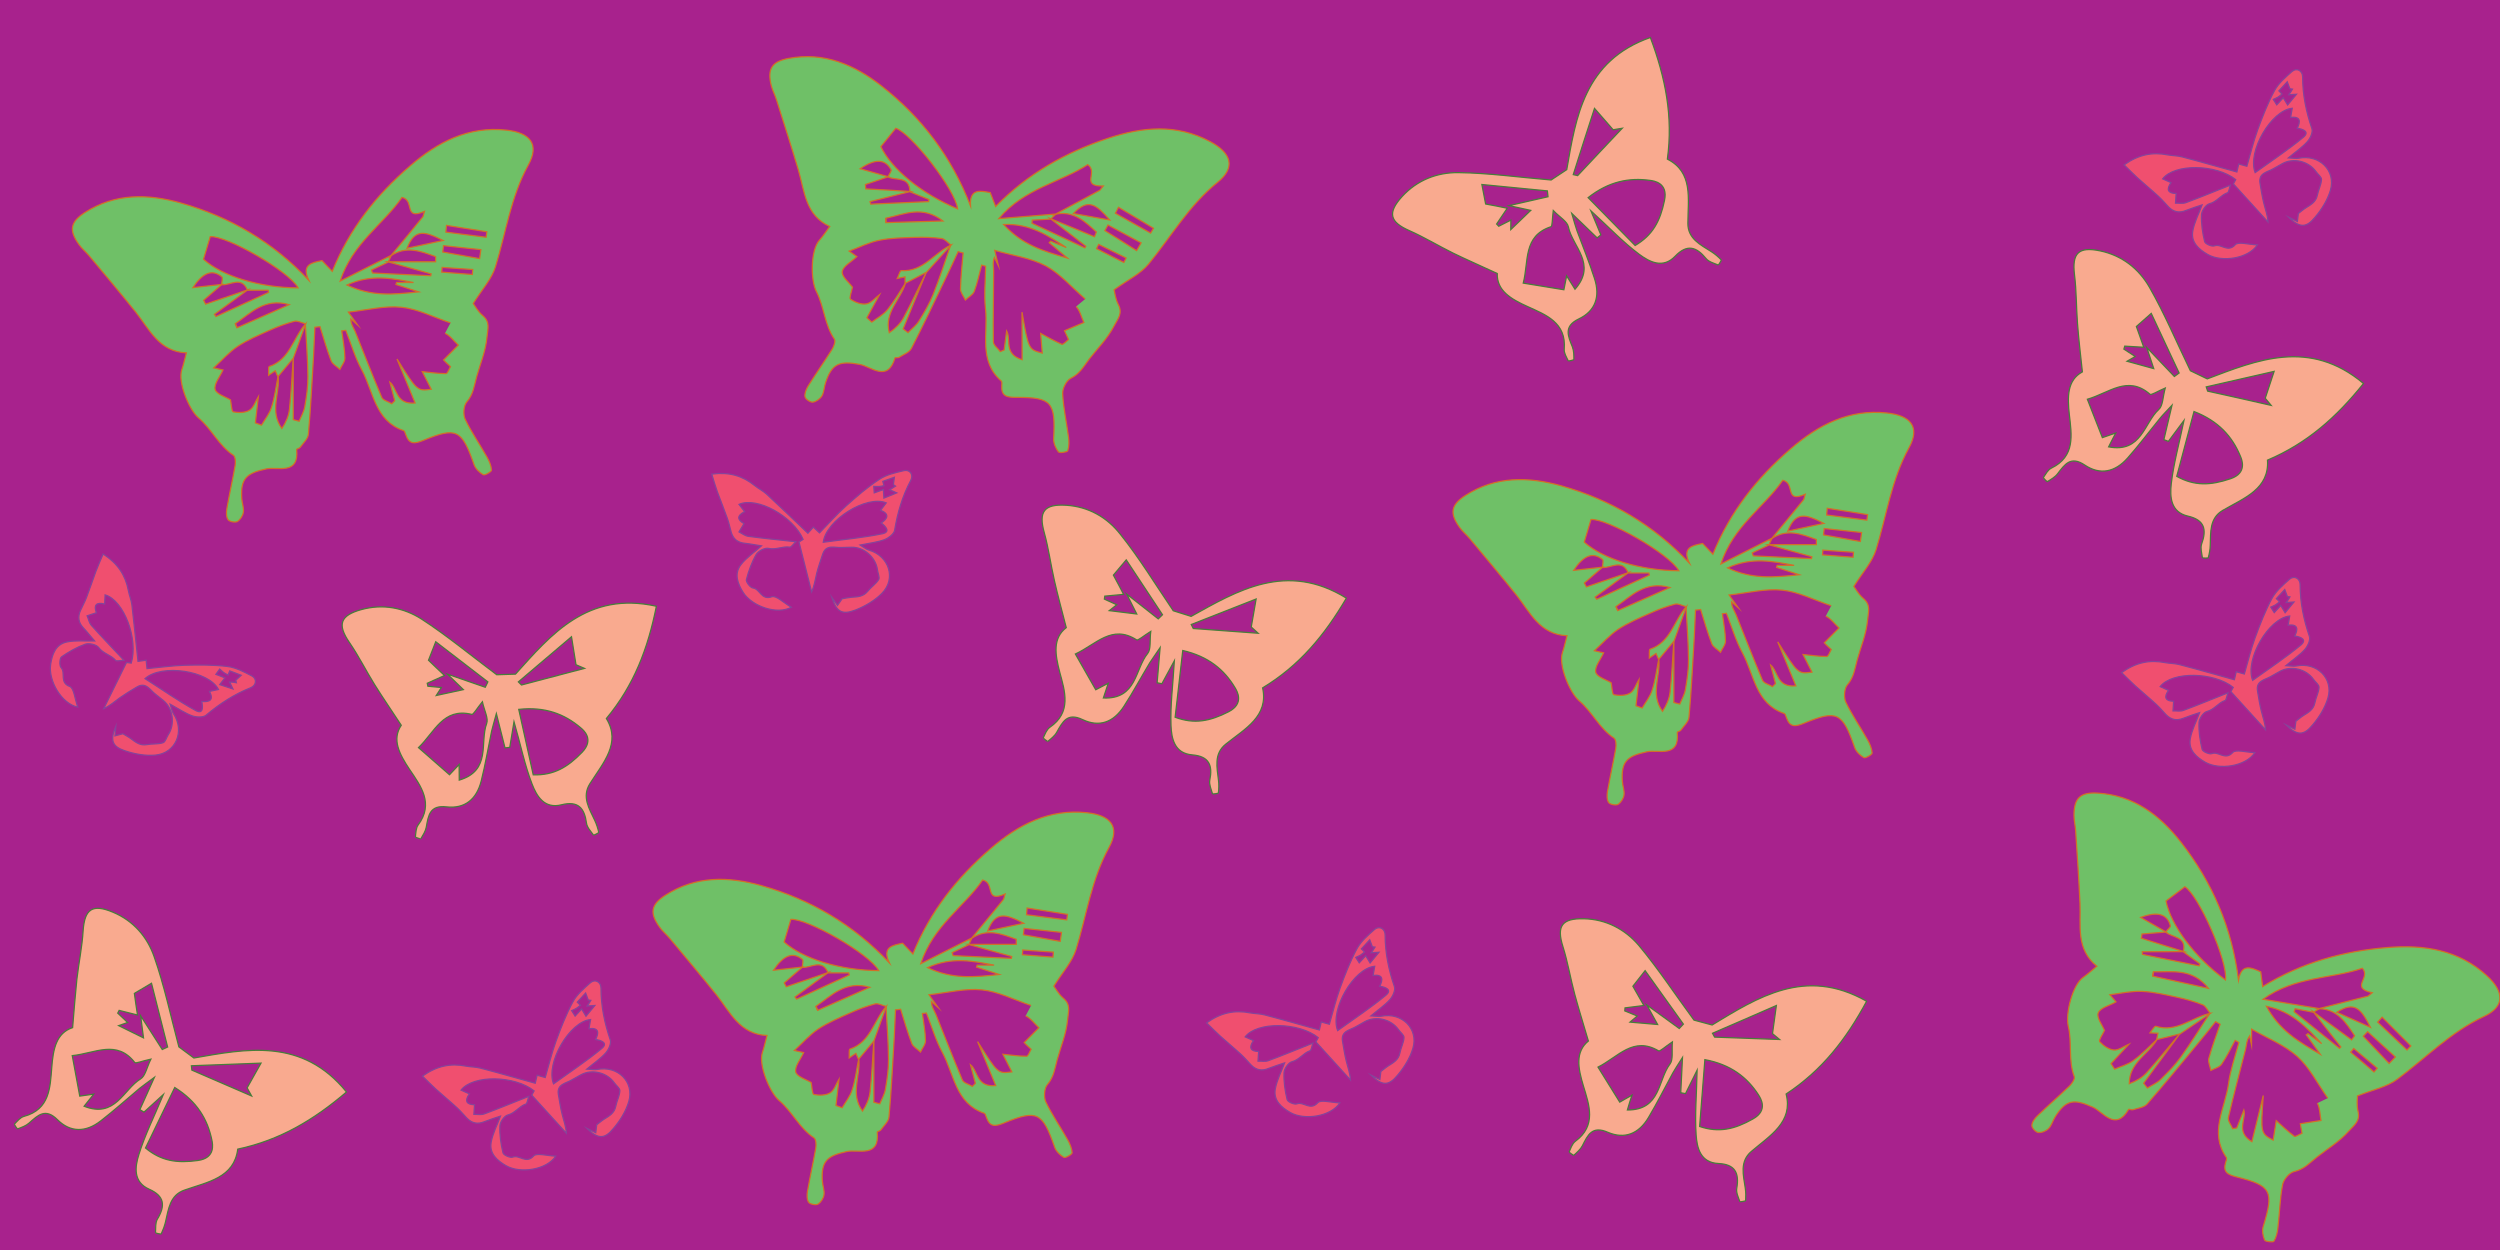<?xml version="1.0" encoding="utf-8"?>
<!-- Generator: Adobe Illustrator 23.1.1, SVG Export Plug-In . SVG Version: 6.00 Build 0)  -->
<svg version="1.1" id="Layer_1" xmlns="http://www.w3.org/2000/svg" xmlns:xlink="http://www.w3.org/1999/xlink" x="0px" y="0px"
	 viewBox="0 0 2000 1000" style="enable-background:new 0 0 2000 1000;" xml:space="preserve">
<style type="text/css">
	.st0{fill:#A8228D;}
	.st1{fill:#F9AA8F;stroke:#477D3A;stroke-miterlimit:10;}
	.st2{fill:#F04F6F;stroke:#85449A;stroke-miterlimit:10;}
	.st3{fill:#6FC067;stroke:#D16F28;stroke-miterlimit:10;}
</style>
<rect class="st0" width="2000" height="1000"/>
<path class="st1" d="M143.1,837.5c2,1.5,6.2,4.6,12,8.9c41.5-7.2,86.5-16.6,122.1,27.2c-26.3,22.4-53.2,38.5-87,45.7
	c-2.9,23-24,26.2-42.7,32.8c-11.7,4.1-12.7,15.3-15.1,25.5c-0.8,3.3-2,6.5-3.4,9.5c-0.2,0.4-4.7-0.6-4.6-0.9c0.2-3.7-0.2-8,1.5-10.9
	c6.4-10.6,5.9-18.4-6.5-23.9c-13.1-5.8-11.4-17.9-8.3-27.8c4.7-15.3,12-29.8,19.6-48c-6.7,6.1-11.1,10.1-15.5,14.1
	c-1.1-0.7-2.2-1.3-3.3-2c3.3-7.3,6.5-14.6,11.6-25.8c-5.9,4.4-8.9,6.4-11.7,8.7c-10.4,8.7-20.5,17.8-31.2,26.1
	c-12,9.3-24.2,9.4-34.6-0.9c-9.7-9.7-15.7-3.6-22.8,2.7c-2.5,2.2-5.9,3.4-9.1,4.6c-0.4,0.1-2.8-3.6-2.6-3.8c2.3-2.3,4.7-5.4,7.7-6.2
	c20.7-5.6,20.9-23.2,22.2-39c1.1-14.9,3.6-27.7,16.7-32c1.2-14.2,2.1-26.5,3.4-38.7c1.5-13,4.2-25.8,5-38.8
	c1.2-17.4,7.4-21.7,23.7-14.9c16.6,6.9,27.7,19.9,33.2,35.9C131.4,788.4,136.4,812.2,143.1,837.5z M110,812
	c-4.9-1.2-9.8-2.5-14.7-3.7c-0.4,0.7-0.7,1.5-1.1,2.2c2.5,2.4,5,4.8,7.9,7.5c-2.8,0.9-4.2,1.4-7.2,2.5c7.5,3.7,13.4,6.6,19.9,9.8
	c-0.9-6.9-1.6-12.3-2.3-17.7c5.8,9,11.5,18,17.3,27c1.4-0.7,2.9-1.4,4.3-2c-4.2-16.7-8.5-33.5-12.9-51c-5.8,3.4-9.7,5.7-13.7,8.1
	C108.3,800.7,109.1,806.4,110,812z M139.8,870c-7.9,16.4-15.4,31.8-23.4,48.4c12.6,10.5,25.1,12.3,41.9,10
	c14.3-2,11.8-13.3,11.2-16.3C166.1,895.5,157.7,881.2,139.8,870z M67.3,885c25,9.9,31.4-13.5,45.2-21.9c3.8-2.3,4.9-9.1,8.2-15.8
	c-7.1,1.5-12,3.7-12.9,2.7c-14.5-18.6-31.8-7.3-50-5.5c2.1,11.2,4,21.5,6,32.4c4.2-0.6,7.8-1.1,11.2-1.6
	C72.7,878.1,70.6,880.9,67.3,885z M153.1,852.6c0.1,1.2,0.3,2.3,0.4,3.5c16.1,7,32.2,14,47.8,20.7c-1.2-2.2-2.9-5.2-3.6-6.5
	c3.5-6.3,6.5-11.6,11.1-19.8C188.1,851.3,170.6,852,153.1,852.6z"/>
<path class="st2" d="M665.4,477.8c1.4,2,2.9,4,4.6,6.5c1.5-2.2,2.9-4.2,3.7-5.3c2.6-0.4,5.1-1,7.5-1.2c4.7-0.3,9.3-0.4,12.8-4.6
	c2.7-3.4,6.6-5.9,8.9-9.5c1.1-1.7-0.6-5-0.9-7.6c-1.2-10.1-10.7-18.5-20.7-18.3c-2.8,0-5.6,0.1-8.3,0.2c-5.5,0.3-12.1-2.7-14.8,5.2
	c-1.7,5.1-3.5,10.2-4.8,15.3c-1.2,5-1.9,10.1-4.1,15c-3.3-13.1-6.6-26.2-10.1-39.9c0.6-0.4,1.9-1.2,3.3-2.1
	c-7.9-18.3-36.9-34.5-51.3-28c1.6,2,3,3.9,4.5,5.8c-6.1,3.1-6.2,6.4-0.5,9.6c-1.4,2.3-2.7,4.4-4,6.6c2.5,1.3,4.9,3.3,7.6,3.6
	c12,1.6,24.1,2.8,37.9,4.3c-2.3,2.1-3.8,4.5-4.9,4.3c-5.7-0.9-11,2.4-17,1c-2.8-0.7-8.2,2.1-9.8,4.8c-3.6,6.2-6.1,13.2-7.9,20.2
	c-0.5,1.8,3.1,6.4,5.2,6.7c5.8,0.7,6.6,10.1,15.2,7c3.4-1.2,9.5,4.9,15.6,8.4c-11.6,6.3-31.6-0.8-38.6-11.9
	c-4.3-6.9-7.4-14.9-1.8-22.1c4.4-5.7,10.7-9.9,16.5-15.1c-4-0.6-8.8-1.6-13.5-2.1c-5.8-0.6-9.3-3.6-10.8-9.1c-1-3.7-1.8-7.4-3.1-11
	c-2.5-7.1-5.3-14-7.9-21c-1.6-4.4-2.8-8.8-4.5-14.2c14-1.9,24.7,1.4,34.4,9.2c3,2.4,6.6,4.2,9.5,6.8c11,10.2,21.9,20.7,33,31.3
	c0.9-1,2.5-2.8,4.4-4.9c1.9,1.8,3.5,3.3,4.9,4.6c7.1-7.2,13.7-14.8,21.2-21.5c8.5-7.6,17.2-15.2,26.8-21.4
	c5.6-3.7,12.8-5.3,19.6-6.9c4.7-1.1,7.8,3.3,5.4,7.8c-6.7,12.6-10.6,25.9-12.9,39.9c-0.5,2.9-4.8,6.2-8.1,7.5
	c-5.5,2.1-11.6,2.7-19.5,4.3c3.5,2.1,5.1,3.6,7.1,4.1c16,4.7,22,22.8,10.3,34.6c-5.6,5.7-13.3,10.2-20.8,13.2
	C673.5,492.3,669.2,489.4,665.4,477.8z M709,402.3c-15.6-6.5-48.1,13.6-50.4,31.5c16.1-2.2,31.9-3.6,47.3-6.8c6.6-1.4,3-5.7-0.9-8.6
	c5-3.5,7-7.1-0.5-10.2C705.9,406.3,707.2,404.6,709,402.3z M716.4,388.9c-0.6-0.4-1.1-0.8-1.7-1.2c0.2-1.7,0.4-3.4,0.8-5.9
	c-3.4,1.2-6.7,2.3-9.3,3.3c0.5,1.8,0.8,2.6,1,3.4c-1.3,0.3-2.7,0.6-4,0.7c-1.4,0.1-2.8-0.1-4.2-0.1c0.1,1.6,0.3,3.1,0.4,5.2
	c2.9-1,4.9-1.7,7.3-2.6c0.1,2.2,0.2,4,0.4,6.8c3.6-1.5,6.4-2.6,10.3-4.2c-2.7-1.2-3.9-1.8-5.6-2.5
	C713.6,390.6,715,389.7,716.4,388.9z"/>
<g>
	<path class="st3" d="M273.4,264.7c0.9,7.2,2.4,14.4,2.5,21.7c0.1,3-2.6,6.1-4,9.1c-2.4-2.3-5.9-4.1-7-6.9c-3.4-8.9-6-18.1-8.9-27.3
		c-1.4,0.2-2.8,0.3-4.1,0.5c-0.3,7.3-0.6,14.6-1,21.9c-1.3,21.2-2.3,42.5-4.2,63.7c-0.3,3.6-4.1,7-6.5,10.4
		c-0.6,0.9-2.9,1.3-2.9,1.8c2.1,20.8-15.2,13.6-24.2,15.5c-15.8,3.4-20.8,7.5-19.7,23.7c0.2,3.7,1.8,7.4,1.3,10.9
		c-0.4,2.8-2.5,6.1-4.8,7.5c-1.8,1-6.4,0.1-7.5-1.5c-1.5-2.2-1.4-6-0.9-8.9c2-11.5,4.6-22.9,6.6-34.4c0.5-2.7,0.2-7.1-1.4-8.2
		c-11.7-7.8-17.5-21.1-27.8-29.8c-7.7-6.5-16.9-28.9-13.4-38.8c1.3-3.8,2.1-7.8,3.6-13.3c-21.9-1-29.5-18.8-40.5-32.6
		c-12.2-15.2-24.8-30.1-37.3-45.1c-2.6-3.1-5.9-5.8-8.2-9.1c-8.1-11.2-6.8-18,4.7-25.4c24.3-15.7,50.5-15.1,76.9-7.7
		c39.3,11.1,73.6,31.2,102.3,61.8c-6.1-12.7,2.6-14.1,10.6-15.7c2.4,2.5,4.8,5.1,8.2,8.6c13.7-34,35.4-61.3,62.3-84.4
		c22-19,46.5-31.9,77-28.6c19,2,26.7,11.3,17.6,27.8c-14.2,25.8-17.9,54.2-26.3,81.4c-3,9.9-10.9,18.4-17.8,29.5
		c1.2,1.6,3.7,6.4,7.5,9.6c6.2,5.3,4.1,10.3,3.5,17.2c-1.1,11.6-5.4,21.4-8.3,31.9c-2,7.3-2.6,13.9-7.9,20.1c-2.5,2.9-3,10-1.3,13.7
		c5,10.5,11.8,20.2,17.5,30.4c1.8,3.2,3.4,6.9,3.6,10.4c0.1,1.2-5.4,4.4-6.6,3.7c-3.1-1.8-6.3-4.9-7.4-8.2
		c-9.7-27.8-13.9-30.3-40.3-19.4c-7.2,2.9-11.5,3.6-14.3-4.5c-0.4-1.1-0.9-2.9-1.7-3.2c-23.1-7.9-24.1-31.3-33.5-48.6
		c-5.4-9.9-8.6-21-12.8-31.6C275.6,264.4,274.5,264.6,273.4,264.7z M198.3,231.8c-8.9,6.6-17.9,13.1-26.8,19.7
		c0.4,0.6,0.9,1.1,1.3,1.7c14-6.4,28.1-12.9,42.1-19.3c-0.1-0.6-0.3-1.1-0.4-1.7c-5.5,0-11,0-16.5,0c-4.8-11.7-13.7-3.8-20.7-4.4
		c0.1-2.2,1.1-5.5,0.1-6.4c-7.6-6.2-15.1-3.4-23.1,8.7c8.2-0.9,15.8-1.8,23.3-2.6c-4.9,4.2-9.8,8.5-14.7,12.7c0.5,1,1.1,2,1.6,3.1
		C175.8,239.4,187.1,235.6,198.3,231.8z M310.5,209.7c-4.4,2.1-8.9,4.2-13.3,6.3c0.3,0.8,0.5,1.6,0.8,2.4
		c15.5,0.7,31.1,1.5,46.6,2.2c0.1-0.5,0.2-1,0.3-1.5c-11.6-3.2-23.1-6.5-34.6-9.7c12.7,0,25.5,0,38.2,0c0-1.4,0-2.7,0-4.1
		c-11.8-4.3-23.5-9-35.8-0.7c8.6-10.4,17.2-20.8,25.7-31.3c0.4-1.4,0.8-2.8,1.2-4.2c-17.1,7.4-7.6-8.9-18-11.2
		c-14.8,21.5-39.8,36.8-49.5,67c15.2-7.7,28.1-14.2,41-20.7C312.2,206.1,311.3,207.9,310.5,209.7z M222.5,300.8
		c1.6,13.8-7.1,28.1,3,42c3.3-5,5.5-10.2,6.1-15.6c1.4-13.7,2.1-27.4,3-41.1c0,16.5,0,33.1,0,49.6c1.6,0.4,3.1,0.9,4.7,1.3
		c1.6-3.9,3.8-7.6,4.5-11.6c1.4-8,2.6-16.2,2.5-24.3c-0.1-14-1.3-28.1-2-42.1c-2.9-0.7-6.1-2.6-8.7-2c-6.8,1.8-13.5,4.3-19.9,7.2
		c-8.7,3.9-17.7,7.7-25.6,12.9c-6.9,4.6-12.6,11.2-19.1,17.2c2.5,0.6,5.9,1.4,7.4,1.7c-2.4,5.3-7.3,11.1-6.3,15.5
		c0.9,3.8,8.6,6.1,12.3,8.4c0.7,3.2,0.8,9.3,2.2,9.6c4.2,0.8,9.7,0.8,13.1-1.4c3.3-2.1,4.7-7.2,7-10.9c-0.8,7-1.6,14.1-2.4,21.1
		c1.6,0.6,3.3,1.2,4.9,1.8c2.8-4.7,6.5-9.2,8-14.3C219.8,317.8,220.8,309.2,222.5,300.8z M360.4,258.3
		c-13.7-4.6-26.2-11.2-39.3-12.5c-13.6-1.4-27.7,2.3-42.4,3.9c2.4,3.3,4.9,6.8,7.4,10.3c-1.8-1.6-3.7-3.3-5.5-4.9
		c0.1,4.4,2.3,7.2,3.6,10.3c7.1,17.5,13.8,35.1,21.2,52.5c1,2.4,5.3,3.4,8,5.1c0.8-0.8,1.6-1.6,2.4-2.4c-1.3-5-2.6-10-3.9-14.9
		c6.1,4.9,4.5,18.1,20.2,16.7c-5.2-12.7-9.9-24-14.5-35.2c16.2,25.7,16.2,25.7,27.4,24.2c-2.6-5-4.9-9.6-7.2-14.1
		c6.3,0.6,12.6,1.6,19,1.6c1.2,0,2.4-3.6,3.6-5.6c-3-2.8-5.4-5-5.6-5.3c4.4-4.4,8.1-8.2,11.8-11.9c-3.5-3.3-6.5-7.6-10.6-9.5
		 M238.5,230.3c-7.3-13.4-57.4-42-70.3-41c-1.8,6.2-3.6,12-5.4,18.1C177.7,220.9,207.7,230.2,238.5,230.3z M334.9,233.5
		c-8.4-2.7-13.3-4.3-18.1-5.9c0.2-0.5,0.4-1.1,0.5-1.6c4.5,0,9,0,13.5,0c-16.8-3.2-33.7-7-53.3,2
		C297.1,237.3,314.1,235.7,334.9,233.5z M188.2,259c0.5,1.1,1,2.1,1.4,3.2c13.3-5.9,26.7-11.8,41.8-18.5
		C211.4,238.1,200.6,250.5,188.2,259z M383.7,206.9c0.3-2.4,0.7-4.8,1-7.2c-10-1.1-19.9-2.2-29.9-3.2c-0.2,1.7-0.4,3.4-0.6,5.1
		C364,203.4,373.9,205.2,383.7,206.9z M357.2,180.3c-0.2,1.8-0.3,3.6-0.5,5.4c10.7,1.4,21.4,2.7,32.2,4.1c0.2-1.5,0.4-3,0.6-4.4
		C378.7,183.7,368,182,357.2,180.3z M325.6,198.6c10.5-2.2,19.1-4.1,28.9-6.2C340,185,331.8,182.6,325.6,198.6z M377.9,219.6
		c0.1-1.3,0.2-2.7,0.3-4c-8.2-0.6-16.3-1.1-24.5-1.7c-0.1,1.3-0.2,2.5-0.3,3.8C361.6,218.3,369.8,219,377.9,219.6z"/>
	<path class="st3" d="M231.5,243.7"/>
	<path class="st3" d="M189.7,262.2c-0.5-1.1-1-2.1-1.4-3.2"/>
	<path class="st3" d="M177.2,227.8c0,0,0.4-0.3,0.4-0.3"/>
	<path class="st3" d="M177.4,221.4"/>
	<path class="st3" d="M154.2,230.1"/>
	<path class="st3" d="M222.3,301.4c-0.7-1.6-1.4-3.2-2.1-4.8c-1.8,1.2-3.5,2.4-5.3,3.6c0.1-2.4-0.3-6.7,0.5-7
		c16.7-5.6,19.1-23.2,29.2-34.2c-3.3,9.2-6.6,18.3-9.9,27.5C230.6,291.4,226.5,296.4,222.3,301.4z"/>
</g>
<g>
	<path class="st3" d="M1788.1,832.3c-3.5,6.4-6.6,13-10.8,19c-1.7,2.5-5.6,3.4-8.6,5c-0.6-3.2-2.4-6.8-1.6-9.7
		c2.5-9.2,5.9-18.2,9-27.2c-1.2-0.7-2.4-1.4-3.6-2.1c-4.6,5.7-9.1,11.4-13.8,17c-13.6,16.4-27,32.9-41,48.9
		c-2.4,2.8-7.5,3.3-11.4,4.6c-1,0.3-3.1-0.7-3.4-0.3c-10.6,18-20.3,2-28.7-1.8c-14.8-6.6-21.2-6.2-29.9,7.5c-2,3.1-2.9,7-5.4,9.6
		c-2,2-5.6,3.5-8.3,3.2c-2-0.2-5.2-3.7-5.1-5.7c0.1-2.7,2.4-5.7,4.5-7.7c8.4-8.1,17.3-15.8,25.7-23.9c1.9-1.9,4.4-5.6,3.7-7.4
		c-4.9-13.2-1.6-27.3-4.8-40.4c-2.4-9.8,3.4-33.3,12.2-39.2c3.3-2.3,6.3-5.1,10.7-8.7c-17-13.7-12.7-32.5-13.5-50.2
		c-0.9-19.5-2.2-38.9-3.5-58.4c-0.3-4.1-1.3-8.1-1.3-12.2c0-13.8,5.1-18.5,18.9-17.7c28.9,1.7,49.7,17.6,66.6,39.2
		c25.2,32.2,40.9,68.6,46.1,110.3c2.5-13.8,10.4-9.8,17.8-6.5c0.4,3.4,0.9,7,1.5,11.8c31.1-19.3,64.8-28.5,100.1-31.3
		c29-2.3,56.3,1.7,79.1,22.4c14.2,12.9,14.8,24.9-2.2,32.8c-26.6,12.4-46.4,33.1-69.3,50.2c-8.3,6.2-19.6,8.4-31.8,13.3
		c0,2-0.8,7.3,0.4,12.2c1.9,7.9-2.7,10.8-7.3,15.9c-7.7,8.7-17,14.1-25.6,20.9c-5.9,4.7-10.2,9.7-18.3,11.6
		c-3.8,0.9-8.3,6.3-9.1,10.3c-2.2,11.4-2.4,23.2-3.8,34.9c-0.4,3.6-1.3,7.5-3.2,10.5c-0.6,1-6.9,0.3-7.4-0.9
		c-1.4-3.3-2.2-7.7-1.1-11c8.6-28.1,6.6-32.6-21.1-39.5c-7.5-1.9-11.4-3.9-8.9-12c0.4-1.2,1-2.8,0.5-3.6c-14-20-0.9-39.5,1.7-59
		c1.5-11.2,5.4-22,8.3-33C1790.1,833.3,1789.1,832.8,1788.1,832.3z M1747.1,761.3c-11.1,0-22.2,0-33.3,0.1c0,0.7,0,1.4,0.1,2.1
		c15.1,3.1,30.3,6.2,45.4,9.2c0.2-0.5,0.4-1.1,0.6-1.6c-4.4-3.2-8.9-6.5-13.3-9.7c3.1-12.3-8.7-11.2-14.2-15.8
		c1.4-1.7,4.2-3.8,3.9-5c-2.5-9.4-10.2-11.7-23.8-6.7c7.2,4.1,13.8,7.9,20.4,11.7c-6.4,0.5-12.9,1-19.3,1.6
		c-0.2,1.1-0.3,2.3-0.5,3.4C1724.4,754.2,1735.7,757.8,1747.1,761.3z M1850.6,809.8c-4.8-0.9-9.7-1.8-14.5-2.8
		c-0.3,0.8-0.5,1.6-0.8,2.4c12.1,9.8,24.2,19.5,36.3,29.3c0.4-0.4,0.8-0.7,1.1-1.1c-7.4-9.4-14.8-18.9-22.2-28.3
		c10.3,7.5,20.5,15,30.8,22.6c0.8-1.1,1.6-2.2,2.4-3.3c-6.9-10.5-13.6-21.2-28.5-21.7c13.1-3.3,26.2-6.7,39.2-10
		c1.1-0.9,2.3-1.8,3.4-2.7c-18.2-4.1-0.8-11.7-7.9-19.6c-24.6,8.6-53.9,6.2-79.5,24.8c16.8,2.8,31.1,5.1,45.3,7.5
		C1854.1,807.9,1852.3,808.9,1850.6,809.8z M1725.8,831.3c-6.9,12.1-22.4,18.5-22.4,35.7c5.6-2.1,10.5-5,14.1-9
		c9.2-10.2,17.8-20.9,26.7-31.4c-9.8,13.3-19.5,26.7-29.3,40c1,1.3,2,2.6,3,3.8c3.5-2.2,7.6-3.9,10.5-6.7
		c5.8-5.7,11.6-11.5,16.3-18.1c8.2-11.4,15.6-23.4,23.3-35.1c-1.9-2.3-3.4-5.7-5.9-6.7c-6.5-2.6-13.4-4.5-20.3-6
		c-9.3-2-18.8-4.3-28.3-4.7c-8.3-0.4-16.8,1.6-25.6,2.7c1.7,1.9,3.9,4.5,4.9,5.7c-5,2.9-12.5,4.6-14.2,8.8c-1.5,3.7,3.3,10,5,14
		c-1.4,3-4.8,8-3.9,9c2.9,3.2,7.3,6.3,11.4,6.7c3.9,0.3,8.1-3,12.1-4.7c-4.8,5.2-9.6,10.4-14.4,15.6c1,1.5,1.9,2.9,2.9,4.4
		c5-2.2,10.6-3.6,14.9-6.8C1713.5,843.5,1719.5,837.1,1725.8,831.3z M1862.2,878.5c-8.3-11.8-14.6-24.5-24.3-33.3
		c-10.1-9.1-23.7-14.5-36.6-21.9c0,4.1-0.1,8.4-0.1,12.6c-0.5-2.4-1-4.8-1.5-7.2c-2.5,3.6-2.4,7.2-3.2,10.5
		c-4.6,18.3-9.6,36.5-13.8,54.9c-0.6,2.5,2.2,5.9,3.4,8.8c1.1-0.2,2.2-0.3,3.3-0.5c1.9-4.8,3.8-9.6,5.7-14.4
		c2.1,7.6-7,17.2,6.4,25.4c3.3-13.3,6.2-25.2,9.1-37c-2.1,30.3-2.1,30.3,7.9,35.7c0.9-5.6,1.7-10.6,2.5-15.6
		c4.7,4.2,9.3,8.7,14.4,12.5c0.9,0.7,4-1.5,6.2-2.4c-0.8-4-1.4-7.3-1.4-7.6c6.1-1,11.4-1.8,16.6-2.6c-0.9-4.7-0.8-9.9-2.9-13.9
		 M1780.4,784c2-15.1-21.5-67.8-32.5-74.6c-5.2,3.9-9.9,7.5-15.1,11.4C1736.8,740.4,1755.5,765.6,1780.4,784z M1856.2,843.4
		c-5.2-7.2-8.2-11.3-11.2-15.5c0.5-0.3,0.9-0.7,1.4-1c3.6,2.7,7.3,5.3,10.9,8c-11.7-12.5-23-25.6-44.2-29.9
		C1823.5,824.1,1838.1,833,1856.2,843.4z M1722.8,777.4c-0.2,1.2-0.5,2.3-0.7,3.5c14.2,3.1,28.5,6.2,44.7,9.8
		C1753.8,774.2,1737.8,777.8,1722.8,777.4z M1911.3,850.8c1.7-1.7,3.4-3.5,5-5.2c-7.4-6.8-14.8-13.5-22.2-20.3
		c-1.2,1.2-2.4,2.5-3.5,3.7C1897.5,836.3,1904.4,843.6,1911.3,850.8z M1905.7,813.7c-1.2,1.3-2.4,2.7-3.6,4
		c7.8,7.4,15.7,14.8,23.5,22.3c1-1.1,2.1-2.1,3.1-3.2C1921.1,829.1,1913.4,821.4,1905.7,813.7z M1869.4,809.8
		c9.8,4.4,17.8,8,27,12.1C1889,807.3,1883.8,800.5,1869.4,809.8z M1899.2,857.6c0.9-1,1.8-2,2.6-3c-6.3-5.3-12.5-10.6-18.8-15.8
		c-0.8,1-1.7,1.9-2.5,2.9C1886.8,846.9,1893,852.3,1899.2,857.6z"/>
	<path class="st3" d="M1766.8,790.6"/>
	<path class="st3" d="M1722.1,780.8c0.2-1.2,0.5-2.3,0.7-3.5"/>
	<path class="st3" d="M1732.4,745.6c0,0,0.5,0,0.5,0"/>
	<path class="st3" d="M1736.3,740.6"/>
	<path class="st3" d="M1712.5,733.9"/>
	<path class="st3" d="M1725.3,831.7c0.4-1.7,0.8-3.4,1.1-5.1c-2.1-0.1-4.2-0.2-6.4-0.3c1.5-1.9,3.7-5.6,4.6-5.3
		c16.7,5.4,29.1-7.4,43.7-10.3c-8.1,5.5-16.1,10.9-24.2,16.4C1737.9,828.6,1731.6,830.1,1725.3,831.7z"/>
</g>
<path class="st1" d="M1355.2,816.1c2.4,0.7,7.4,2,14.5,3.9c36.1-21.8,74.5-46.9,123.6-19c-16.4,30.4-35.6,55.2-64.4,74.2
	c5.7,22.5-12.8,33.1-27.9,46c-9.4,8.1-6.3,18.9-4.8,29.2c0.5,3.3,0.5,6.8,0.3,10.1c0,0.4-4.6,1.1-4.6,0.9c-1.2-3.5-3.1-7.3-2.5-10.7
	c2.1-12.2-1.2-19.3-14.7-19.9c-14.4-0.7-17.1-12.5-17.8-22.9c-1.1-16,0.4-32.2,0.8-51.8c-4,8.1-6.7,13.4-9.3,18.8
	c-1.3-0.2-2.5-0.5-3.8-0.7c0.4-8,0.8-15.9,1.4-28.2c-3.9,6.2-6,9.2-7.7,12.3c-6.5,11.9-12.6,24.1-19.5,35.7
	c-7.8,13.1-19.1,17.6-32.6,11.8c-12.6-5.5-16,2.3-20.3,10.8c-1.5,2.9-4.3,5.3-6.8,7.6c-0.3,0.3-3.9-2.4-3.8-2.6
	c1.3-3,2.5-6.7,4.9-8.5c17.3-12.7,11.1-29.2,6.5-44.4c-4.3-14.3-6.7-27.1,4-35.9c-4-13.7-7.7-25.4-10.9-37.3
	c-3.4-12.6-5.5-25.6-9.4-38c-5.3-16.7-1-22.9,16.7-22.5c17.9,0.4,33,8.5,44,21.4C1326.4,774.7,1339.7,795,1355.2,816.1z
	 M1315.1,804.4c-5,0.6-10,1.3-15.1,1.9c-0.1,0.8-0.2,1.6-0.2,2.4c3.2,1.3,6.4,2.6,10,4.1c-2.2,1.9-3.4,2.9-5.8,4.9
	c8.3,0.7,14.9,1.3,22.1,1.9c-3.3-6.1-6-10.9-8.6-15.6c8.6,6.3,17.3,12.6,25.9,18.8c1.1-1.2,2.2-2.3,3.3-3.5
	c-10-14.1-20-28.1-30.6-42.8c-4.2,5.3-7,8.9-9.8,12.5C1309.4,794.5,1312.3,799.5,1315.1,804.4z M1363.9,847.7
	c-1.4,18.2-2.8,35.2-4.2,53.5c15.5,5.2,27.8,2.3,42.6-6c12.6-7,6.1-16.7,4.5-19.3C1397.7,861.8,1384.6,851.6,1363.9,847.7z
	 M1301.9,888c26.9,0.1,24.3-24,34.1-36.8c2.7-3.5,1.3-10.3,1.9-17.7c-6,4-9.9,7.8-11,7.2c-20.3-12-32.3,4.8-48.5,13
	c6,9.7,11.5,18.6,17.4,28c3.7-2.1,6.8-3.9,9.8-5.6C1304.4,879.5,1303.4,882.9,1301.9,888z M1370,826.6c0.6,1,1.1,2.1,1.7,3.1
	c17.5,0.7,35.1,1.3,52,1.9c-1.9-1.6-4.6-3.8-5.7-4.7c1-7.1,1.8-13.1,3.1-22.5C1402.2,812.7,1386.1,819.6,1370,826.6z"/>
<path class="st1" d="M1240.9,144c2.1-1.4,6.4-4.3,12.5-8.3c7.3-41.5,13.7-87,66.9-105.7c12.1,32.3,18.2,63.1,13.6,97.3
	c20.7,10.5,16.5,31.4,16.4,51.3c-0.1,12.4,10.1,17.2,18.9,22.8c2.8,1.8,5.5,4.1,7.8,6.5c0.3,0.3-2.2,4.2-2.4,4.1
	c-3.4-1.4-7.6-2.5-9.7-5.1c-7.8-9.6-15.3-11.8-24.7-2c-9.9,10.4-20.7,4.6-29-1.6c-12.8-9.6-24-21.4-38.5-34.7
	c3.5,8.3,5.7,13.8,8,19.3c-1,0.8-2,1.6-3,2.4c-5.7-5.5-11.5-11.1-20.3-19.6c2.1,7,3,10.6,4.2,13.9c4.7,12.7,9.9,25.3,14,38.2
	c4.7,14.5,0.7,26-12.5,32.3c-12.4,5.9-8.7,13.6-5.2,22.4c1.2,3.1,1.2,6.7,1.2,10.1c0,0.4-4.3,1.4-4.5,1.1c-1.4-3-3.5-6.3-3.2-9.3
	c1.8-21.4-14.7-27.5-29.2-34.1c-13.6-6.1-24.8-12.8-24.4-26.5c-12.9-6-24.2-10.9-35.3-16.3c-11.7-5.8-22.9-12.6-34.8-17.9
	c-16-7-17.9-14.3-6-27.4c12.1-13.2,28.1-19.3,45-19.1C1190.8,138.4,1214.9,141.8,1240.9,144z M1205.8,166.6
	c-2.8,4.2-5.6,8.4-8.5,12.6c0.6,0.6,1.1,1.2,1.7,1.8c3.1-1.5,6.2-3.1,9.7-4.9c0,2.9-0.1,4.4-0.1,7.6c6-5.8,10.8-10.4,16-15.4
	c-6.8-1.5-12.1-2.6-17.4-3.8c10.4-2.4,20.8-4.8,31.2-7.1c-0.2-1.6-0.3-3.2-0.5-4.7c-17.2-1.7-34.4-3.4-52.4-5.1
	c1.3,6.7,2.1,11.1,3,15.6C1194.6,164.3,1200.2,165.4,1205.8,166.6z M1270.5,158.1c12.8,13,24.7,25.2,37.6,38.3
	c14.1-8.3,20.1-19.5,23.5-36.1c3-14.1-8.5-15.6-11.6-16C1303.3,142,1287,145.1,1270.5,158.1z M1260,231.4
	c17.8-20.2-2.1-34.1-5.3-49.9c-0.9-4.4-6.9-7.7-12.1-13.1c-0.9,7.2-0.6,12.6-1.9,13c-22.4,7.4-17.6,27.5-22.1,45.1
	c11.3,1.8,21.5,3.5,32.5,5.3c0.8-4.2,1.6-7.7,2.2-11.1C1255.3,224,1257.2,226.9,1260,231.4z M1258.6,139.7c1.2,0.3,2.3,0.5,3.5,0.8
	c12-12.8,24-25.6,35.7-37.9c-2.5,0.4-5.9,0.9-7.3,1.2c-4.7-5.4-8.7-10-14.9-17.1C1269.2,106.3,1263.9,123,1258.6,139.7z"/>
<g>
	<path class="st3" d="M1377.9,491c0.9,7.2,2.4,14.4,2.5,21.7c0.1,3-2.6,6.1-4,9.1c-2.4-2.3-5.9-4.1-7-6.9c-3.4-8.9-6-18.1-8.9-27.3
		c-1.4,0.2-2.8,0.3-4.1,0.5c-0.3,7.3-0.6,14.6-1,21.9c-1.3,21.2-2.3,42.5-4.2,63.7c-0.3,3.6-4.1,7-6.5,10.4
		c-0.6,0.9-2.9,1.3-2.9,1.8c2.1,20.8-15.2,13.6-24.2,15.5c-15.8,3.4-20.8,7.5-19.7,23.7c0.2,3.7,1.8,7.4,1.3,10.9
		c-0.4,2.8-2.5,6.1-4.8,7.5c-1.8,1-6.4,0.1-7.5-1.5c-1.5-2.2-1.4-6-0.9-8.9c2-11.5,4.6-22.9,6.6-34.4c0.5-2.7,0.2-7.1-1.4-8.2
		c-11.7-7.8-17.5-21.1-27.8-29.8c-7.7-6.5-16.9-28.9-13.4-38.8c1.3-3.8,2.1-7.8,3.6-13.3c-21.9-1-29.5-18.8-40.5-32.6
		c-12.2-15.2-24.8-30.1-37.3-45.1c-2.6-3.1-5.9-5.8-8.2-9.1c-8.1-11.2-6.8-18,4.7-25.4c24.3-15.7,50.5-15.1,76.9-7.7
		c39.3,11.1,73.6,31.2,102.3,61.8c-6.1-12.7,2.6-14.1,10.6-15.7c2.4,2.5,4.8,5.1,8.2,8.6c13.7-34,35.4-61.3,62.3-84.4
		c22-19,46.5-31.9,77-28.6c19,2,26.7,11.3,17.6,27.8c-14.2,25.8-17.9,54.2-26.3,81.4c-3,9.9-10.9,18.4-17.8,29.5
		c1.2,1.6,3.7,6.4,7.5,9.6c6.2,5.3,4.1,10.3,3.5,17.2c-1.1,11.6-5.4,21.4-8.3,31.9c-2,7.3-2.6,13.9-7.9,20.1c-2.5,2.9-3,10-1.3,13.7
		c5,10.5,11.8,20.2,17.5,30.4c1.8,3.2,3.4,6.9,3.6,10.4c0.1,1.2-5.4,4.4-6.6,3.7c-3.1-1.8-6.3-4.9-7.4-8.2
		c-9.7-27.8-13.9-30.3-40.3-19.4c-7.2,2.9-11.5,3.6-14.3-4.5c-0.4-1.1-0.9-2.9-1.7-3.2c-23.1-7.9-24.1-31.3-33.5-48.6
		c-5.4-9.9-8.6-21-12.8-31.6C1380.1,490.7,1379,490.8,1377.9,491z M1302.9,458c-8.9,6.6-17.9,13.1-26.8,19.7
		c0.4,0.6,0.9,1.1,1.3,1.7c14-6.4,28.1-12.9,42.1-19.3c-0.1-0.6-0.3-1.1-0.4-1.7c-5.5,0-11,0-16.5,0c-4.8-11.7-13.7-3.8-20.7-4.4
		c0.1-2.2,1.1-5.5,0.1-6.4c-7.6-6.2-15.1-3.4-23.1,8.7c8.2-0.9,15.8-1.8,23.3-2.6c-4.9,4.2-9.8,8.5-14.7,12.7c0.5,1,1.1,2,1.6,3.1
		C1280.4,465.6,1291.6,461.8,1302.9,458z M1415.1,436c-4.4,2.1-8.9,4.2-13.3,6.3c0.3,0.8,0.5,1.6,0.8,2.4
		c15.5,0.7,31.1,1.5,46.6,2.2c0.1-0.5,0.2-1,0.3-1.5c-11.6-3.2-23.1-6.5-34.6-9.7c12.7,0,25.5,0,38.2,0c0-1.4,0-2.7,0-4.1
		c-11.8-4.3-23.5-9-35.8-0.7c8.6-10.4,17.2-20.8,25.7-31.3c0.4-1.4,0.8-2.8,1.2-4.2c-17.1,7.4-7.6-8.9-18-11.2
		c-14.8,21.5-39.8,36.8-49.5,67c15.2-7.7,28.1-14.2,41-20.7C1416.7,432.4,1415.9,434.2,1415.1,436z M1327,527.1
		c1.6,13.8-7.1,28.1,3,42c3.3-5,5.5-10.2,6.1-15.6c1.4-13.7,2.1-27.4,3-41.1c0,16.5,0,33.1,0,49.6c1.6,0.4,3.1,0.9,4.7,1.3
		c1.6-3.9,3.8-7.6,4.5-11.6c1.4-8,2.6-16.2,2.5-24.3c-0.1-14-1.3-28.1-2-42.1c-2.9-0.7-6.1-2.6-8.7-2c-6.8,1.8-13.5,4.3-19.9,7.2
		c-8.7,3.9-17.7,7.7-25.6,12.9c-6.9,4.6-12.6,11.2-19.1,17.2c2.5,0.6,5.9,1.4,7.4,1.7c-2.4,5.3-7.3,11.1-6.3,15.5
		c0.9,3.8,8.6,6.1,12.3,8.4c0.7,3.2,0.8,9.3,2.2,9.6c4.2,0.8,9.7,0.8,13.1-1.4c3.3-2.1,4.7-7.2,7-10.9c-0.8,7-1.6,14.1-2.4,21.1
		c1.6,0.6,3.3,1.2,4.9,1.8c2.8-4.7,6.5-9.2,8-14.3C1324.3,544.1,1325.4,535.5,1327,527.1z M1465,484.6
		c-13.7-4.6-26.2-11.2-39.3-12.5c-13.6-1.4-27.7,2.3-42.4,3.9c2.4,3.3,4.9,6.8,7.4,10.3c-1.8-1.6-3.7-3.3-5.5-4.9
		c0.1,4.4,2.3,7.2,3.6,10.3c7.1,17.5,13.8,35.1,21.2,52.5c1,2.4,5.3,3.4,8,5.1c0.8-0.8,1.6-1.6,2.4-2.4c-1.3-5-2.6-10-3.9-14.9
		c6.1,4.9,4.5,18.1,20.2,16.7c-5.2-12.7-9.9-24-14.5-35.2c16.2,25.7,16.2,25.7,27.4,24.2c-2.6-5-4.9-9.6-7.2-14.1
		c6.3,0.6,12.6,1.6,19,1.6c1.2,0,2.4-3.6,3.6-5.6c-3-2.8-5.4-5-5.6-5.3c4.4-4.4,8.1-8.2,11.8-11.9c-3.5-3.3-6.5-7.6-10.6-9.5
		 M1343.1,456.6c-7.3-13.4-57.4-42-70.3-41c-1.8,6.2-3.6,12-5.4,18.1C1282.3,447.2,1312.2,456.4,1343.1,456.6z M1439.4,459.8
		c-8.4-2.7-13.3-4.3-18.1-5.9c0.2-0.5,0.4-1.1,0.5-1.6c4.5,0,9,0,13.5,0c-16.8-3.2-33.7-7-53.3,2
		C1401.6,463.5,1418.7,462,1439.4,459.8z M1292.8,485.3c0.5,1.1,1,2.1,1.4,3.2c13.3-5.9,26.7-11.8,41.8-18.5
		C1315.9,464.4,1305.1,476.8,1292.8,485.3z M1488.3,433.2c0.3-2.4,0.7-4.8,1-7.2c-10-1.1-19.9-2.2-29.9-3.2
		c-0.2,1.7-0.4,3.4-0.6,5.1C1468.6,429.7,1478.4,431.4,1488.3,433.2z M1461.8,406.6c-0.2,1.8-0.3,3.6-0.5,5.4
		c10.7,1.4,21.4,2.7,32.2,4.1c0.2-1.5,0.4-3,0.6-4.4C1483.3,409.9,1472.5,408.3,1461.8,406.6z M1430.2,424.9
		c10.5-2.2,19.1-4.1,28.9-6.2C1444.6,411.2,1436.4,408.9,1430.2,424.9z M1482.5,445.8c0.1-1.3,0.2-2.7,0.3-4
		c-8.2-0.6-16.3-1.1-24.5-1.7c-0.1,1.3-0.2,2.5-0.3,3.8C1466.2,444.6,1474.3,445.2,1482.5,445.8z"/>
	<path class="st3" d="M1336.1,470"/>
	<path class="st3" d="M1294.2,488.5c-0.5-1.1-1-2.1-1.4-3.2"/>
	<path class="st3" d="M1281.8,454c0,0,0.4-0.3,0.4-0.3"/>
	<path class="st3" d="M1281.9,447.7"/>
	<path class="st3" d="M1258.8,456.3"/>
	<path class="st3" d="M1326.9,527.6c-0.7-1.6-1.4-3.2-2.1-4.8c-1.8,1.2-3.5,2.4-5.3,3.6c0.1-2.4-0.3-6.7,0.5-7
		c16.7-5.6,19.1-23.2,29.2-34.2c-3.3,9.2-6.6,18.3-9.9,27.5C1335.2,517.7,1331,522.7,1326.9,527.6z"/>
</g>
<path class="st1" d="M1752.3,296.6c2.2,1.1,6.9,3.3,13.5,6.5c39.4-14.9,81.8-32.6,125,3.7c-21.6,26.9-45,47.8-76.8,61.3
	c1.5,23.1-18.6,30.2-35.8,40.2c-10.7,6.3-9.6,17.5-10,27.9c-0.1,3.4-0.7,6.8-1.6,10c-0.1,0.4-4.7,0.3-4.7,0c-0.5-3.7-1.7-7.8-0.6-11
	c4.2-11.6,2.4-19.2-10.9-22.3c-14-3.2-14.5-15.4-13.4-25.8c1.8-15.9,6.2-31.6,10.2-50.8c-5.4,7.2-9,12-12.5,16.8
	c-1.2-0.5-2.4-0.9-3.6-1.4c1.8-7.8,3.7-15.5,6.5-27.5c-5,5.4-7.6,7.9-9.8,10.7c-8.6,10.5-16.7,21.4-25.7,31.5
	c-10.1,11.4-22,13.8-34.2,5.7c-11.4-7.7-16.1-0.6-21.9,7c-2,2.6-5.2,4.4-8.1,6.2c-0.3,0.2-3.4-3-3.2-3.3c1.9-2.7,3.6-6.2,6.4-7.5
	c19.3-9.4,16.2-26.7,14.4-42.5c-1.7-14.8-1.7-27.9,10.4-34.5c-1.5-14.2-3-26.4-3.9-38.7c-1-13-0.8-26.1-2.4-39
	c-2.1-17.3,3.2-22.7,20.5-19.1c17.6,3.7,30.9,14.3,39.4,29C1731.5,250.6,1740.9,273,1752.3,296.6z M1715,277.8
	c-5.1-0.3-10.1-0.6-15.2-0.9c-0.2,0.8-0.5,1.6-0.7,2.4c2.9,1.9,5.8,3.7,9.1,5.9c-2.5,1.5-3.9,2.2-6.6,3.8c8.1,2.2,14.4,4,21.4,5.9
	c-2.2-6.6-3.9-11.8-5.6-16.9c7.4,7.7,14.7,15.5,22.1,23.2c1.3-0.9,2.6-1.9,3.8-2.8c-7.3-15.6-14.6-31.3-22.3-47.7
	c-5.1,4.5-8.5,7.5-11.9,10.5C1711.2,267,1713.1,272.4,1715,277.8z M1755.2,329.2c-4.7,17.6-9.1,34.1-13.8,51.9
	c14.3,7.9,27,7.3,43,1.9c13.6-4.6,9.1-15.3,7.9-18.1C1785.8,349.2,1774.8,336.8,1755.2,329.2z M1686.9,357.5
	c26.5,5,28.3-19.2,40.2-30c3.3-3,3.1-9.9,5.1-17.1c-6.6,2.8-11.1,5.9-12.2,5c-17.8-15.5-32.6-1.1-50.1,4c4.2,10.6,7.9,20.3,12,30.7
	c4-1.4,7.4-2.6,10.7-3.7C1690.8,349.7,1689.3,352.8,1686.9,357.5z M1765,309.5c0.4,1.1,0.7,2.3,1.1,3.4c17.1,3.8,34.3,7.6,50.8,11.4
	c-1.6-1.9-3.8-4.6-4.7-5.7c2.3-6.8,4.2-12.6,7.1-21.5C1799.2,301.7,1782.1,305.6,1765,309.5z"/>
<g>
	<path class="st3" d="M737.9,810.8c0.9,7.2,2.4,14.4,2.5,21.7c0.1,3-2.6,6.1-4,9.1c-2.4-2.3-5.9-4.1-7-6.9c-3.4-8.9-6-18.1-8.9-27.3
		c-1.4,0.2-2.8,0.3-4.1,0.5c-0.3,7.3-0.6,14.6-1,21.9c-1.3,21.2-2.3,42.5-4.2,63.7c-0.3,3.6-4.1,7-6.5,10.4
		c-0.6,0.9-2.9,1.3-2.9,1.8c2.1,20.8-15.2,13.6-24.2,15.5c-15.8,3.4-20.8,7.5-19.7,23.7c0.2,3.7,1.8,7.4,1.3,10.9
		c-0.4,2.8-2.5,6.1-4.8,7.5c-1.8,1-6.4,0.1-7.5-1.5c-1.5-2.2-1.4-6-0.9-8.9c2-11.5,4.6-22.9,6.6-34.4c0.5-2.7,0.2-7.1-1.4-8.2
		c-11.7-7.8-17.5-21.1-27.8-29.8c-7.7-6.5-16.9-28.9-13.4-38.8c1.3-3.8,2.1-7.8,3.6-13.3c-21.9-1-29.5-18.8-40.5-32.6
		c-12.2-15.2-24.8-30.1-37.3-45.1c-2.6-3.1-5.9-5.8-8.2-9.1c-8.1-11.2-6.8-18,4.7-25.4c24.3-15.7,50.5-15.1,76.9-7.7
		c39.3,11.1,73.6,31.2,102.3,61.8c-6.1-12.7,2.6-14.1,10.6-15.7c2.4,2.5,4.8,5.1,8.2,8.6c13.7-34,35.4-61.3,62.3-84.4
		c22-19,46.5-31.9,77-28.6c19,2,26.7,11.3,17.6,27.8c-14.2,25.8-17.9,54.2-26.3,81.4c-3,9.9-10.9,18.4-17.8,29.5
		c1.2,1.6,3.7,6.4,7.5,9.6c6.2,5.3,4.1,10.3,3.5,17.2c-1.1,11.6-5.4,21.4-8.3,31.9c-2,7.3-2.6,13.9-7.9,20.1c-2.5,2.9-3,10-1.3,13.7
		c5,10.5,11.8,20.2,17.5,30.4c1.8,3.2,3.4,6.9,3.6,10.4c0.1,1.2-5.4,4.4-6.6,3.7c-3.1-1.8-6.3-4.9-7.4-8.2
		c-9.7-27.8-13.9-30.3-40.3-19.4c-7.2,2.9-11.5,3.6-14.3-4.5c-0.4-1.1-0.9-2.9-1.7-3.2c-23.1-7.9-24.1-31.3-33.5-48.6
		c-5.4-9.9-8.6-21-12.8-31.6C740.1,810.5,739,810.7,737.9,810.8z M662.8,777.9c-8.9,6.6-17.9,13.1-26.8,19.7
		c0.4,0.6,0.9,1.1,1.3,1.7c14-6.4,28.1-12.9,42.1-19.3c-0.1-0.6-0.3-1.1-0.4-1.7c-5.5,0-11,0-16.5,0c-4.8-11.7-13.7-3.8-20.7-4.4
		c0.1-2.2,1.1-5.5,0.1-6.4c-7.6-6.2-15.1-3.4-23.1,8.7c8.2-0.9,15.8-1.8,23.3-2.6c-4.9,4.2-9.8,8.5-14.7,12.7c0.5,1,1.1,2,1.6,3.1
		C640.3,785.5,651.6,781.7,662.8,777.9z M775,755.8c-4.4,2.1-8.9,4.2-13.3,6.3c0.3,0.8,0.5,1.6,0.8,2.4c15.5,0.7,31.1,1.5,46.6,2.2
		c0.1-0.5,0.2-1,0.3-1.5c-11.6-3.2-23.1-6.5-34.6-9.7c12.7,0,25.5,0,38.2,0c0-1.4,0-2.7,0-4.1c-11.8-4.3-23.5-9-35.8-0.7
		c8.6-10.4,17.2-20.8,25.7-31.3c0.4-1.4,0.8-2.8,1.2-4.2c-17.1,7.4-7.6-8.9-18-11.2c-14.8,21.5-39.8,36.8-49.5,67
		c15.2-7.7,28.1-14.2,41-20.7C776.7,752.2,775.8,754,775,755.8z M687,846.9c1.6,13.8-7.1,28.1,3,42c3.3-5,5.5-10.2,6.1-15.6
		c1.4-13.7,2.1-27.4,3-41.1c0,16.5,0,33.1,0,49.6c1.6,0.4,3.1,0.9,4.7,1.3c1.6-3.9,3.8-7.6,4.5-11.6c1.4-8,2.6-16.2,2.5-24.3
		c-0.1-14-1.3-28.1-2-42.1c-2.9-0.7-6.1-2.6-8.7-2c-6.8,1.8-13.5,4.3-19.9,7.2c-8.7,3.9-17.7,7.7-25.6,12.9
		c-6.9,4.6-12.6,11.2-19.1,17.2c2.5,0.6,5.9,1.4,7.4,1.7c-2.4,5.3-7.3,11.1-6.3,15.5c0.9,3.8,8.6,6.1,12.3,8.4
		c0.7,3.2,0.8,9.3,2.2,9.6c4.2,0.8,9.7,0.8,13.1-1.4c3.3-2.1,4.7-7.2,7-10.9c-0.8,7-1.6,14.1-2.4,21.1c1.6,0.6,3.3,1.2,4.9,1.8
		c2.8-4.7,6.5-9.2,8-14.3C684.3,863.9,685.3,855.3,687,846.9z M824.9,804.4c-13.7-4.6-26.2-11.2-39.3-12.5
		c-13.6-1.4-27.7,2.3-42.4,3.9c2.4,3.3,4.9,6.8,7.4,10.3c-1.8-1.6-3.7-3.3-5.5-4.9c0.1,4.4,2.3,7.2,3.6,10.3
		c7.1,17.5,13.8,35.1,21.2,52.5c1,2.4,5.3,3.4,8,5.1c0.8-0.8,1.6-1.6,2.4-2.4c-1.3-5-2.6-10-3.9-14.9c6.1,4.9,4.5,18.1,20.2,16.7
		c-5.2-12.7-9.9-24-14.5-35.2c16.2,25.7,16.2,25.7,27.4,24.2c-2.6-5-4.9-9.6-7.2-14.1c6.3,0.6,12.6,1.6,19,1.6
		c1.2,0,2.4-3.6,3.6-5.6c-3-2.8-5.4-5-5.6-5.3c4.4-4.4,8.1-8.2,11.8-11.9c-3.5-3.3-6.5-7.6-10.6-9.5 M703,776.5
		c-7.3-13.4-57.4-42-70.3-41c-1.8,6.2-3.6,12-5.4,18.1C642.2,767.1,672.2,776.3,703,776.5z M799.4,779.6c-8.4-2.7-13.3-4.3-18.1-5.9
		c0.2-0.5,0.4-1.1,0.5-1.6c4.5,0,9,0,13.5,0c-16.8-3.2-33.7-7-53.3,2C761.6,783.4,778.6,781.9,799.4,779.6z M652.7,805.1
		c0.5,1.1,1,2.1,1.4,3.2c13.3-5.9,26.7-11.8,41.8-18.5C675.9,784.2,665.1,796.6,652.7,805.1z M848.2,753.1c0.3-2.4,0.7-4.8,1-7.2
		c-10-1.1-19.9-2.2-29.9-3.2c-0.2,1.7-0.4,3.4-0.6,5.1C828.5,749.5,838.4,751.3,848.2,753.1z M821.7,726.4c-0.2,1.8-0.3,3.6-0.5,5.4
		c10.7,1.4,21.4,2.7,32.2,4.1c0.2-1.5,0.4-3,0.6-4.4C843.3,729.8,832.5,728.1,821.7,726.4z M790.1,744.8c10.5-2.2,19.1-4.1,28.9-6.2
		C804.5,731.1,796.3,728.7,790.1,744.8z M842.4,765.7c0.1-1.3,0.2-2.7,0.3-4c-8.2-0.6-16.3-1.1-24.5-1.7c-0.1,1.3-0.2,2.5-0.3,3.8
		C826.1,764.4,834.3,765.1,842.4,765.7z"/>
	<path class="st3" d="M696,789.8"/>
	<path class="st3" d="M654.2,808.3c-0.5-1.1-1-2.1-1.4-3.2"/>
	<path class="st3" d="M641.7,773.9c0,0,0.4-0.3,0.4-0.3"/>
	<path class="st3" d="M641.9,767.5"/>
	<path class="st3" d="M618.7,776.2"/>
	<path class="st3" d="M686.8,847.5c-0.7-1.6-1.4-3.2-2.1-4.8c-1.8,1.2-3.5,2.4-5.3,3.6c0.1-2.4-0.3-6.7,0.5-7
		c16.7-5.6,19.1-23.2,29.2-34.2c-3.3,9.2-6.6,18.3-9.9,27.5C695.1,837.6,691,842.5,686.8,847.5z"/>
</g>
<path class="st1" d="M938.6,488.6c2.4,0.7,7.3,2.3,14.3,4.5c36.9-20.5,76.2-44.2,124.2-14.6c-17.5,29.8-37.5,53.9-67,71.8
	c4.9,22.7-14,32.6-29.5,45c-9.7,7.8-7,18.7-5.8,29c0.4,3.3,0.3,6.8-0.1,10.1c-0.1,0.4-4.6,0.9-4.7,0.7c-1-3.5-2.8-7.5-2.2-10.8
	c2.5-12.1-0.5-19.3-14-20.4c-14.3-1.2-16.6-13.1-17-23.5c-0.6-16,1.5-32.1,2.7-51.8c-4.3,7.9-7.1,13.2-10,18.4
	c-1.3-0.3-2.5-0.5-3.8-0.8c0.7-8,1.4-15.9,2.4-28.1c-4.1,6.1-6.3,9-8.2,12c-7,11.6-13.4,23.6-20.8,35c-8.3,12.8-19.7,16.9-33,10.6
	c-12.4-5.9-16,1.8-20.7,10.1c-1.6,2.9-4.5,5.1-7.1,7.3c-0.3,0.2-3.8-2.5-3.7-2.8c1.4-3,2.7-6.6,5.2-8.4c17.7-12.1,12.1-28.8,8-44.1
	c-3.8-14.4-5.7-27.3,5.2-35.7c-3.5-13.8-6.8-25.7-9.5-37.7c-2.9-12.7-4.6-25.7-8.1-38.3c-4.7-16.8-0.2-23,17.5-21.9
	c17.9,1.1,32.7,9.7,43.2,23C911.3,446.1,923.9,466.9,938.6,488.6z M898.9,475.5c-5,0.5-10.1,0.9-15.1,1.4c-0.1,0.8-0.2,1.6-0.3,2.4
	c3.1,1.4,6.3,2.9,9.9,4.5c-2.3,1.8-3.5,2.7-6,4.7c8.3,1,14.9,1.8,22,2.7c-3.1-6.2-5.6-11.1-8-15.9c8.4,6.6,16.8,13.2,25.2,19.8
	c1.1-1.1,2.3-2.2,3.4-3.3c-9.5-14.4-19-28.8-29-43.9c-4.4,5.2-7.3,8.6-10.3,12.2C893.6,465.4,896.3,470.4,898.9,475.5z M946.2,520.4
	c-2.1,18.1-4,35.1-6.1,53.4c15.3,5.7,27.7,3.3,42.8-4.4c12.8-6.6,6.7-16.5,5.2-19.1C979.5,535.8,966.7,525.1,946.2,520.4z
	 M882.7,558.4c26.9,1.1,25.2-23.1,35.4-35.6c2.8-3.4,1.6-10.3,2.5-17.7c-6.1,3.8-10.1,7.5-11.3,6.8c-19.8-12.7-32.4,3.6-49,11.3
	c5.7,9.9,10.8,19,16.3,28.6c3.8-2,6.9-3.6,10-5.2C885.5,550.1,884.4,553.4,882.7,558.4z M953,499.6c0.5,1.1,1,2.1,1.6,3.2
	c17.5,1.3,35,2.6,51.9,3.8c-1.9-1.7-4.4-4-5.5-5c1.2-7.1,2.3-13.1,3.9-22.4C985.7,486.8,969.4,493.2,953,499.6z"/>
<path class="st1" d="M397.4,539.8c2.5-0.1,7.7-0.2,15-0.5c28.2-31.4,57.6-66.6,112.7-54.3c-6.8,33.9-17.9,63.2-40,89.8
	c12,19.8-2.6,35.4-13.2,52.2c-6.6,10.5-0.5,19.9,3.9,29.3c1.4,3,2.5,6.3,3.2,9.6c0.1,0.4-4,2.4-4.2,2.2c-2.1-3-5.1-6.1-5.6-9.5
	c-1.6-12.2-6.7-18.1-19.9-14.8c-13.9,3.6-20-7-23.7-16.7c-5.8-15-9-30.9-14.4-49.8c-1.5,8.9-2.5,14.8-3.4,20.6
	c-1.3,0.1-2.6,0.3-3.8,0.4c-1.9-7.7-3.9-15.5-6.9-27.4c-1.9,7.1-3,10.5-3.8,14c-2.8,13.3-5,26.7-8.3,39.8
	c-3.7,14.8-13.2,22.4-27.7,20.8c-13.6-1.6-14.6,6.9-16.3,16.3c-0.6,3.2-2.6,6.3-4.3,9.2c-0.2,0.3-4.4-1.1-4.4-1.4
	c0.4-3.3,0.4-7.2,2.2-9.6c12.8-17.2,2.1-31.2-6.8-44.4c-8.3-12.4-14.3-24-6.7-35.4c-7.8-11.9-14.8-22.1-21.3-32.5
	c-6.9-11.1-12.7-22.8-20.1-33.6c-9.9-14.4-7.6-21.7,9.4-26.4c17.3-4.8,34.1-1.5,48.3,7.6C357.8,508.6,376.5,524.2,397.4,539.8z
	 M355.6,540.4c-4.6,2.1-9.2,4.1-13.8,6.2c0.2,0.8,0.3,1.6,0.5,2.4c3.4,0.3,6.9,0.6,10.8,1c-1.6,2.5-2.4,3.7-4.1,6.4
	c8.2-1.8,14.6-3.1,21.7-4.7c-5-4.8-8.9-8.6-12.8-12.4c10.1,3.5,20.2,7,30.3,10.5c0.7-1.4,1.4-2.8,2.1-4.3
	c-13.7-10.5-27.4-21-41.7-32.1c-2.4,6.3-4.1,10.5-5.8,14.8C347.3,532.6,351.5,536.5,355.6,540.4z M415,567.5
	c3.9,17.8,7.6,34.5,11.6,52.4c16.4,0.4,27.3-5.9,39.1-18.1c10-10.4,1-17.8-1.3-19.7C451.4,571.1,435.9,565.2,415,567.5z
	 M367.4,624.1c25.8-7.7,16.3-30.1,21.9-45.2c1.6-4.2-1.8-10.2-3.4-17.5c-4.6,5.6-7.1,10.4-8.5,10.1c-22.9-5.6-29.5,14-42.6,26.6
	c8.6,7.5,16.4,14.4,24.8,21.7c2.9-3.1,5.4-5.7,7.7-8.2C367.3,615.3,367.4,618.8,367.4,624.1z M414.7,545.5c0.8,0.8,1.7,1.7,2.5,2.5
	c17-4.5,33.9-9,50.4-13.3c-2.3-1-5.5-2.3-6.8-2.9c-1.1-7.1-2.1-13.1-3.6-22.4C441.4,522.8,428,534.2,414.7,545.5z"/>
<g>
	<path class="st3" d="M785.3,212.1c-1.9,7-3.3,14.2-5.9,21c-1.1,2.8-4.7,4.6-7.1,6.9c-1.4-3-4-6-3.9-9c0.2-9.5,1.3-19.1,2.1-28.6
		c-1.3-0.4-2.7-0.7-4-1.1c-3.1,6.6-6.1,13.3-9.3,19.9c-9.2,19.2-18.3,38.5-28,57.4c-1.7,3.3-6.4,5-9.9,7.2c-0.9,0.6-3.2,0.1-3.3,0.5
		c-5.9,20-19.2,6.8-28.3,5.2c-15.9-2.9-22.1-0.9-27.2,14.5c-1.2,3.5-1.2,7.5-2.9,10.6c-1.4,2.4-4.6,4.7-7.3,5.1
		c-2,0.3-6-2.4-6.3-4.3c-0.5-2.6,1-6.1,2.5-8.6c6.2-9.9,13-19.5,19.2-29.4c1.4-2.3,2.9-6.5,1.8-8.1c-7.9-11.6-8.2-26.1-14.4-38.1
		c-4.7-9-4.7-33.1,2.4-41c2.7-3,4.9-6.4,8.3-11c-19.8-9.2-20.1-28.5-25.2-45.5c-5.5-18.7-11.6-37.3-17.4-55.8
		c-1.2-3.9-3.2-7.6-4.2-11.5c-3.3-13.4,0.5-19.2,14-21.7c28.4-5.3,52.5,5.1,74.1,22c32.2,25.2,56.2,56.8,71.3,96
		c-0.9-14.1,7.8-12.1,15.8-10.6c1.2,3.2,2.5,6.6,4.3,11.1c25.6-26.2,56-43.3,89.7-54.5c27.6-9.2,55.1-11.9,82.1,2.7
		c16.9,9.1,20.4,20.6,5.8,32.4c-22.9,18.5-37.1,43.3-55.2,65.4c-6.6,8-17,12.9-27.6,20.6c0.5,1.9,1,7.3,3.3,11.7
		c3.7,7.2-0.1,11.1-3.3,17.2c-5.4,10.3-13.1,17.8-19.8,26.4c-4.6,6-7.6,11.9-15,15.6c-3.4,1.8-6.6,8.1-6.4,12.2
		c0.6,11.6,3.2,23.1,4.7,34.7c0.5,3.6,0.5,7.6-0.6,11c-0.4,1.1-6.6,2-7.5,0.9c-2.1-2.9-3.9-6.9-3.8-10.4c1.6-29.4-1.4-33.3-30-33.2
		c-7.7,0-12-1-11.5-9.5c0.1-1.2,0.3-3-0.4-3.6c-18.4-16.1-10.4-38.1-12.6-57.7c-1.3-11.2,0-22.7,0.1-34.1
		C787.4,212.7,786.3,212.4,785.3,212.1z M728.3,153.2c-10.8,2.7-21.5,5.4-32.3,8.1c0.2,0.7,0.4,1.3,0.6,2c15.4-0.7,30.9-1.3,46.3-2
		c0.1-0.6,0.1-1.1,0.2-1.7c-5.1-2.1-10.2-4.2-15.2-6.2c0-12.7-11.2-8.7-17.6-11.9c0.9-2,3.2-4.7,2.5-5.8c-4.7-8.6-12.7-8.9-24.7-0.7
		c7.9,2.3,15.3,4.3,22.6,6.4c-6.1,2.1-12.3,4.1-18.4,6.2c0.1,1.2,0.2,2.3,0.3,3.5C704.6,151.7,716.4,152.4,728.3,153.2z
		 M840.5,175.3c-4.9,0.3-9.8,0.5-14.7,0.8c-0.1,0.8-0.1,1.7-0.2,2.5c14.1,6.6,28.2,13.1,42.3,19.7c0.3-0.4,0.6-0.9,0.8-1.3
		c-9.5-7.4-18.9-14.7-28.4-22.1c11.8,4.8,23.6,9.6,35.3,14.5c0.5-1.3,1-2.5,1.5-3.8c-9.2-8.5-18.3-17.3-32.9-14.2
		c11.9-6.4,23.8-12.8,35.7-19.2c0.9-1.1,1.8-2.3,2.7-3.4c-18.7,0.4-3.6-11.1-12.4-17.1c-21.8,14.2-50.8,18.9-71.2,43.2
		c16.9-1.4,31.4-2.5,45.8-3.7C843.4,172.6,841.9,173.9,840.5,175.3z M724.5,226.2c-3.8,13.4-17.3,23.3-13.1,40
		c4.9-3.4,9-7.4,11.5-12.1c6.5-12.1,12.3-24.6,18.4-36.9c-6.3,15.3-12.5,30.6-18.8,45.9c1.3,1,2.6,2,3.9,3c2.9-3,6.4-5.6,8.6-9
		c4.3-6.9,8.5-14,11.5-21.5c5.2-13,9.5-26.4,14.1-39.7c-2.4-1.8-4.7-4.8-7.3-5.1c-7-0.9-14.1-1.1-21.2-0.9
		c-9.6,0.3-19.3,0.4-28.6,2.3c-8.2,1.6-15.9,5.6-24.2,8.7c2.1,1.5,4.9,3.5,6.2,4.4c-4.2,4-11,7.5-11.7,12c-0.6,3.9,5.6,8.9,8.2,12.4
		c-0.6,3.2-2.8,8.9-1.6,9.7c3.6,2.4,8.6,4.4,12.7,3.7c3.8-0.6,7.1-4.8,10.6-7.5c-3.4,6.2-6.8,12.4-10.2,18.6
		c1.3,1.2,2.6,2.4,3.9,3.5c4.3-3.3,9.5-6,12.8-10.2C715.5,240.9,719.8,233.4,724.5,226.2z M868.2,239.2
		c-10.9-9.4-20.1-20.3-31.6-26.5c-12-6.4-26.5-8.3-40.8-12.4c0.9,4,1.9,8.1,2.9,12.3c-1.1-2.2-2.1-4.4-3.2-6.6
		c-1.6,4.1-0.6,7.5-0.6,10.9c0,18.9-0.5,37.7-0.2,56.6c0,2.6,3.6,5.2,5.5,7.8c1-0.4,2.1-0.9,3.1-1.3c0.7-5.1,1.3-10.2,2-15.3
		c3.8,6.9-2.7,18.4,12.4,23.1c0-13.7,0-25.9-0.1-38.1c5.2,29.9,5.2,29.9,16.2,32.8c-0.5-5.6-0.9-10.7-1.3-15.8
		c5.6,3,11.1,6.2,16.9,8.7c1.1,0.5,3.6-2.4,5.4-3.8c-1.7-3.7-3.1-6.7-3.2-7c5.7-2.4,10.6-4.5,15.5-6.6c-2-4.3-3.1-9.5-6.2-12.8
		 M766.1,167.1c-1.7-15.1-37.2-60.6-49.5-64.5c-4.1,5-7.8,9.7-11.9,14.7C713.3,135.4,737.5,155.2,766.1,167.1z M854,206.5
		c-6.8-5.7-10.7-9-14.6-12.3c0.4-0.4,0.7-0.9,1.1-1.3c4.2,1.7,8.3,3.4,12.5,5.1c-14.3-9.3-28.5-19.3-50.1-18.4
		C817.6,195.7,833.9,200.7,854,206.5z M708.6,174.6c0,1.2,0.1,2.4,0.1,3.5c14.6-0.4,29.2-0.8,45.7-1.3
		C738,164,723.3,171.4,708.6,174.6z M909.3,200.5c1.2-2.1,2.4-4.2,3.6-6.2c-8.8-4.8-17.6-9.5-26.5-14.3c-0.8,1.5-1.7,3-2.5,4.5
		C892.4,189.7,900.8,195.1,909.3,200.5z M894.8,165.8c-0.8,1.6-1.7,3.2-2.5,4.8c9.4,5.3,18.8,10.6,28.2,15.9
		c0.8-1.3,1.5-2.6,2.3-3.9C913.5,177,904.2,171.4,894.8,165.8z M858.7,170.8c10.6,1.9,19.2,3.4,29.1,5.2
		C877.1,163.6,870.5,158.3,858.7,170.8z M899.1,210c0.6-1.2,1.2-2.4,1.8-3.6c-7.3-3.6-14.7-7.2-22-10.9c-0.6,1.1-1.2,2.3-1.7,3.4
		C884.5,202.6,891.8,206.3,899.1,210z"/>
	<path class="st3" d="M754.5,176.8"/>
	<path class="st3" d="M708.8,178.1c0-1.2-0.1-2.4-0.1-3.5"/>
	<path class="st3" d="M710.3,141.5c0,0,0.5-0.2,0.5-0.2"/>
	<path class="st3" d="M712.8,135.6"/>
	<path class="st3" d="M688.1,134.9"/>
	<path class="st3" d="M724.1,226.7c0-1.7-0.1-3.5-0.1-5.2c-2.1,0.4-4.2,0.9-6.2,1.3c1.1-2.2,2.2-6.3,3.1-6.3
		c17.5,1.2,26.4-14.2,40-20.5c-6.5,7.2-13,14.5-19.6,21.7C735.6,220.6,729.9,223.7,724.1,226.7z"/>
</g>
<path class="st2" d="M469.5,902.7c2.2,1.1,4.4,2.2,7.1,3.5c0.3-2.7,0.6-5,0.8-6.4c2.1-1.6,4-3.3,6.1-4.6c4-2.5,8-4.7,9.1-10.1
	c0.8-4.3,3.1-8.3,3.3-12.5c0.1-2-2.9-4.1-4.4-6.3c-5.9-8.4-18.1-11.3-26.9-6.4c-2.4,1.4-4.9,2.7-7.3,4.1c-4.7,2.8-12,3.3-10.6,11.6
	c0.9,5.3,1.7,10.6,3,15.8c1.2,5,3.1,9.8,3.4,15.2c-9.1-10-18.2-20-27.7-30.5c0.3-0.6,1.1-2,1.9-3.4c-15.6-12.4-48.8-13-58.5-0.6
	c2.3,1.1,4.5,2,6.7,3c-4,5.6-2.4,8.6,4.1,8.7c-0.2,2.7-0.3,5.2-0.5,7.7c2.8-0.1,5.9,0.6,8.4-0.4c11.4-4.2,22.6-8.9,35.5-14
	c-1,3-1.3,5.8-2.3,6.1c-5.5,1.9-8.5,7.3-14.5,8.8c-2.8,0.7-6.2,5.7-6.3,8.8c-0.3,7.2,0.8,14.5,2.5,21.5c0.4,1.8,5.8,4.2,7.8,3.4
	c5.4-2.1,10.6,5.8,16.7-0.9c2.4-2.7,10.7-0.1,17.7,0.1c-7.3,11-28.3,14.2-39.7,7.7c-7.1-4.1-13.5-9.6-12-18.6
	c1.2-7.1,4.8-13.8,7.5-21.1c-3.9,1.3-8.5,2.7-13,4.5c-5.4,2.2-9.9,1.2-13.9-2.9c-2.6-2.8-5.1-5.7-7.9-8.3
	c-5.5-5.1-11.3-9.8-16.9-14.9c-3.4-3.1-6.7-6.5-10.7-10.4c11.4-8.2,22.5-10.4,34.7-8c3.8,0.7,7.8,0.6,11.6,1.6
	c14.6,3.8,29,8,43.9,12.1c0.3-1.3,0.9-3.6,1.5-6.4c2.5,0.7,4.6,1.2,6.5,1.8c2.8-9.7,5.2-19.6,8.6-29c3.9-10.7,8.1-21.5,13.5-31.5
	c3.2-5.9,8.8-10.7,14-15.3c3.7-3.2,8.5-0.8,8.5,4.4c0,14.2,2.8,27.8,7.4,41.3c1,2.8-1.3,7.8-3.6,10.4c-3.9,4.4-9,7.8-15.2,13
	c4.1,0.2,6.2,0.7,8.2,0.3c16.4-3.4,30.1,9.8,25.4,25.7c-2.3,7.7-6.9,15.2-12.2,21.4C483.5,911.7,478.3,911.2,469.5,902.7z
	 M472.5,815.6c-16.8,1.6-36.1,34.6-29.7,51.5c13.2-9.5,26.4-18.2,38.6-28.3c5.2-4.3,0-6.5-4.9-7.2c2.7-5.4,2.8-9.6-5.3-8.7
	C471.6,820.6,472,818.5,472.5,815.6z M472.7,800.3c-0.7-0.1-1.4-0.2-2.1-0.3c-0.6-1.6-1.2-3.2-2.1-5.6c-2.4,2.6-4.8,5.2-6.7,7.3
	c1.3,1.3,1.9,1.9,2.5,2.5c-1.1,0.9-2.1,1.8-3.2,2.5c-1.2,0.7-2.5,1.2-3.8,1.8c0.8,1.3,1.7,2.6,2.8,4.4c2.1-2.2,3.5-3.8,5.2-5.7
	c1.2,1.9,2.1,3.4,3.5,5.8c2.5-3,4.4-5.3,7.1-8.6c-2.9,0.2-4.3,0.3-6.2,0.4C471,803.1,471.9,801.7,472.7,800.3z"/>
<path class="st2" d="M1828.8,579.9c2.2,1.1,4.4,2.2,7.1,3.5c0.3-2.7,0.6-5,0.8-6.4c2.1-1.6,4-3.3,6.1-4.6c4-2.5,8-4.7,9.1-10.1
	c0.8-4.3,3.1-8.3,3.3-12.5c0.1-2-2.9-4.1-4.4-6.3c-5.9-8.4-18.1-11.3-26.9-6.4c-2.4,1.4-4.9,2.7-7.3,4.1c-4.7,2.8-12,3.3-10.6,11.6
	c0.9,5.3,1.7,10.6,3,15.8c1.2,5,3.1,9.8,3.4,15.2c-9.1-10-18.2-20-27.7-30.5c0.3-0.6,1.1-2,1.9-3.4c-15.6-12.4-48.8-13-58.5-0.6
	c2.3,1.1,4.5,2,6.7,3c-4,5.6-2.4,8.6,4.1,8.7c-0.2,2.7-0.3,5.2-0.5,7.7c2.8-0.1,5.9,0.6,8.4-0.4c11.4-4.2,22.6-8.9,35.5-14
	c-1,3-1.3,5.8-2.3,6.1c-5.5,1.9-8.5,7.3-14.5,8.8c-2.8,0.7-6.2,5.7-6.3,8.8c-0.3,7.2,0.8,14.5,2.5,21.5c0.4,1.8,5.8,4.2,7.8,3.4
	c5.4-2.1,10.6,5.8,16.7-0.9c2.4-2.7,10.7-0.1,17.7,0.1c-7.3,11-28.3,14.2-39.7,7.7c-7.1-4.1-13.5-9.6-12-18.6
	c1.2-7.1,4.8-13.8,7.5-21.1c-3.9,1.3-8.5,2.7-13,4.5c-5.4,2.2-9.9,1.2-13.9-2.9c-2.6-2.8-5.1-5.7-7.9-8.3
	c-5.5-5.1-11.3-9.8-16.9-14.9c-3.4-3.1-6.7-6.5-10.7-10.4c11.4-8.2,22.5-10.4,34.7-8c3.8,0.7,7.8,0.6,11.6,1.6
	c14.6,3.8,29,8,43.9,12.1c0.3-1.3,0.9-3.6,1.5-6.4c2.5,0.7,4.6,1.2,6.5,1.8c2.8-9.7,5.2-19.6,8.6-29c3.9-10.7,8.1-21.5,13.5-31.5
	c3.2-5.9,8.8-10.7,14-15.3c3.7-3.2,8.5-0.8,8.5,4.4c0,14.2,2.8,27.8,7.4,41.3c1,2.8-1.3,7.8-3.6,10.4c-3.9,4.4-9,7.8-15.2,13
	c4.1,0.2,6.2,0.7,8.2,0.3c16.4-3.4,30.1,9.8,25.4,25.7c-2.3,7.7-6.9,15.2-12.2,21.4C1842.8,588.9,1837.6,588.4,1828.8,579.9z
	 M1831.8,492.8c-16.8,1.6-36.1,34.6-29.7,51.5c13.2-9.5,26.4-18.2,38.6-28.3c5.2-4.3,0-6.5-4.9-7.2c2.7-5.4,2.8-9.6-5.3-8.7
	C1830.9,497.8,1831.3,495.7,1831.8,492.8z M1832,477.5c-0.7-0.1-1.4-0.2-2.1-0.3c-0.6-1.6-1.2-3.2-2.1-5.6c-2.4,2.6-4.8,5.2-6.7,7.3
	c1.3,1.3,1.9,1.9,2.5,2.5c-1.1,0.9-2.1,1.8-3.2,2.5c-1.2,0.7-2.5,1.2-3.8,1.8c0.8,1.3,1.7,2.6,2.8,4.4c2.1-2.2,3.5-3.8,5.2-5.7
	c1.2,1.9,2.1,3.4,3.5,5.8c2.5-3,4.4-5.3,7.1-8.6c-2.9,0.2-4.3,0.3-6.2,0.4C1830.3,480.3,1831.2,478.9,1832,477.5z"/>
<path class="st2" d="M1096.8,860.1c2.2,1.1,4.4,2.2,7.1,3.5c0.3-2.7,0.6-5,0.8-6.4c2.1-1.6,4-3.3,6.1-4.6c4-2.5,8-4.7,9.1-10.1
	c0.8-4.3,3.1-8.3,3.3-12.5c0.1-2-2.9-4.1-4.4-6.3c-5.9-8.4-18.1-11.3-26.9-6.4c-2.4,1.4-4.9,2.7-7.3,4.1c-4.7,2.8-12,3.3-10.6,11.6
	c0.9,5.3,1.7,10.6,3,15.8c1.2,5,3.1,9.8,3.4,15.2c-9.1-10-18.2-20-27.7-30.5c0.3-0.6,1.1-2,1.9-3.4c-15.6-12.4-48.8-13-58.5-0.6
	c2.3,1.1,4.5,2,6.7,3c-4,5.6-2.4,8.6,4.1,8.7c-0.2,2.7-0.3,5.2-0.5,7.7c2.8-0.1,5.9,0.6,8.4-0.4c11.4-4.2,22.6-8.9,35.5-14
	c-1,3-1.3,5.8-2.3,6.1c-5.5,1.9-8.5,7.3-14.5,8.8c-2.8,0.7-6.2,5.7-6.3,8.8c-0.3,7.2,0.8,14.5,2.5,21.5c0.4,1.8,5.8,4.2,7.8,3.4
	c5.4-2.1,10.6,5.8,16.7-0.9c2.4-2.7,10.7-0.1,17.7,0.1c-7.3,11-28.3,14.2-39.7,7.7c-7.1-4.1-13.5-9.6-12-18.6
	c1.2-7.1,4.8-13.8,7.5-21.1c-3.9,1.3-8.5,2.7-13,4.5c-5.4,2.2-9.9,1.2-13.9-2.9c-2.6-2.8-5.1-5.7-7.9-8.3
	c-5.5-5.1-11.3-9.8-16.9-14.9c-3.4-3.1-6.7-6.5-10.7-10.4c11.4-8.2,22.5-10.4,34.7-8c3.8,0.7,7.8,0.6,11.6,1.6
	c14.6,3.8,29,8,43.9,12.1c0.3-1.3,0.9-3.6,1.5-6.4c2.5,0.7,4.6,1.2,6.5,1.8c2.8-9.7,5.2-19.6,8.6-29c3.9-10.7,8.1-21.5,13.5-31.5
	c3.2-5.9,8.8-10.7,14-15.3c3.7-3.2,8.5-0.8,8.5,4.4c0,14.2,2.8,27.8,7.4,41.3c1,2.8-1.3,7.8-3.6,10.4c-3.9,4.4-9,7.8-15.2,13
	c4.1,0.2,6.2,0.7,8.2,0.3c16.4-3.4,30.1,9.8,25.4,25.7c-2.3,7.7-6.9,15.2-12.2,21.4C1110.8,869.1,1105.6,868.6,1096.8,860.1z
	 M1099.8,773c-16.8,1.6-36.1,34.6-29.7,51.5c13.2-9.5,26.4-18.2,38.6-28.3c5.2-4.3,0-6.5-4.9-7.2c2.7-5.4,2.8-9.6-5.3-8.7
	C1098.9,778,1099.3,775.9,1099.8,773z M1100,757.7c-0.7-0.1-1.4-0.2-2.1-0.3c-0.6-1.6-1.2-3.2-2.1-5.6c-2.4,2.6-4.8,5.2-6.7,7.3
	c1.3,1.3,1.9,1.9,2.5,2.5c-1.1,0.9-2.1,1.8-3.2,2.5c-1.2,0.7-2.5,1.2-3.8,1.8c0.8,1.3,1.7,2.6,2.8,4.4c2.1-2.2,3.5-3.8,5.2-5.7
	c1.2,1.9,2.1,3.4,3.5,5.8c2.5-3,4.4-5.3,7.1-8.6c-2.9,0.2-4.3,0.3-6.2,0.4C1098.3,760.5,1099.1,759.1,1100,757.7z"/>
<path class="st2" d="M92.7,580.8c-0.2,2.5-0.4,4.9-0.7,7.9c2.6-0.7,4.9-1.3,6.3-1.7c2.3,1.4,4.5,2.5,6.5,4c3.8,2.8,7.3,5.7,12.7,4.7
	c4.3-0.8,8.9-0.2,12.9-1.5c1.9-0.6,2.8-4.2,4.2-6.4c5.6-8.5,3.9-21-3.9-27.4c-2.2-1.8-4.3-3.5-6.5-5.2c-4.3-3.3-7.5-9.9-14.7-5.6
	c-4.6,2.7-9.2,5.5-13.6,8.6c-4.2,3-8,6.5-12.9,8.7c6-12.1,11.9-24.3,18.2-36.9c0.6,0.1,2.3,0.3,3.8,0.5c5.8-19.1-5.8-50.2-20.9-54.6
	c-0.1,2.6-0.2,4.9-0.4,7.3c-6.7-1.7-8.9,0.9-6.6,7c-2.6,0.8-5,1.6-7.4,2.4c1.1,2.6,1.6,5.7,3.4,7.7c8.1,9.1,16.6,17.8,26,27.9
	c-3.1,0.1-5.8,1-6.6,0.1c-3.7-4.4-9.9-5.3-13.6-10.3c-1.7-2.3-7.6-3.7-10.6-2.7c-6.8,2.4-13.2,6.1-19.1,10.2
	c-1.5,1.1-1.8,6.9-0.4,8.5c4,4.3-1.5,12,7,15.2c3.4,1.3,4,9.9,6.4,16.5c-13-2.7-23.6-21.1-21.7-34.1c1.2-8.1,4-16.1,12.9-18
	c7-1.5,14.6-0.6,22.3-0.8c-2.7-3.1-5.6-6.9-8.9-10.4c-4-4.2-4.8-8.8-2.4-14c1.6-3.5,3.4-6.8,4.8-10.4c2.7-7,5-14.1,7.6-21.1
	c1.6-4.3,3.6-8.6,5.7-13.7c11.8,7.6,17.9,17.1,20.2,29.3c0.7,3.8,2.3,7.5,2.8,11.3c1.8,15,3.2,29.9,4.9,45.3
	c1.4-0.2,3.7-0.5,6.5-0.9c0.3,2.6,0.5,4.7,0.7,6.7c10.1-0.9,20.1-2.4,30.1-2.7c11.4-0.3,23-0.4,34.3,1c6.7,0.8,13.2,4.3,19.4,7.5
	c4.3,2.2,3.8,7.6-0.9,9.5c-13.2,5.3-24.8,12.8-35.7,22c-2.3,1.9-7.7,1.6-11,0.5c-5.6-2-10.6-5.5-17.7-9.4c1.3,3.8,1.6,6,2.7,7.7
	c9.2,14,1.9,31.6-14.6,33.1c-8,0.7-16.7-0.9-24.4-3.5C89.5,597.1,88,592.1,92.7,580.8z M174.8,551.6c-7.7-15-45.4-20.8-58.8-8.7
	c13.7,8.7,26.6,17.9,40.5,25.5c6,3.3,6-2.4,4.9-7.2c6.1,0.5,9.9-0.9,6.2-8.1C169.8,552.6,172,552.2,174.8,551.6z M189.1,546.2
	c-0.2-0.7-0.3-1.4-0.5-2c1.3-1.1,2.5-2.3,4.4-4c-3.3-1.3-6.6-2.5-9.2-3.5c-0.7,1.7-1.1,2.5-1.4,3.3c-1.2-0.7-2.4-1.2-3.5-2
	c-1.1-0.8-2.1-1.9-3.1-2.8c-0.9,1.3-1.8,2.6-3.1,4.3c2.8,1.1,4.9,1.8,7.2,2.8c-1.4,1.8-2.4,3.2-4.1,5.4c3.7,1.2,6.6,2.2,10.6,3.5
	c-1.3-2.6-1.8-3.9-2.7-5.6C185.9,545.6,187.5,545.9,189.1,546.2z"/>
<path class="st2" d="M1830.8,173.7c2.2,1.1,4.4,2.2,7.1,3.5c0.3-2.7,0.6-5,0.8-6.4c2.1-1.6,4-3.3,6.1-4.6c4-2.5,8-4.7,9.1-10.1
	c0.8-4.3,3.1-8.3,3.3-12.5c0.1-2-2.9-4.1-4.4-6.3c-5.9-8.4-18.1-11.3-26.9-6.4c-2.4,1.4-4.9,2.7-7.3,4.1c-4.7,2.8-12,3.3-10.6,11.6
	c0.9,5.3,1.7,10.6,3,15.8c1.2,5,3.1,9.8,3.4,15.2c-9.1-10-18.2-20-27.7-30.5c0.3-0.6,1.1-2,1.9-3.4c-15.6-12.4-48.8-13-58.5-0.6
	c2.3,1.1,4.5,2,6.7,3c-4,5.6-2.4,8.6,4.1,8.7c-0.2,2.7-0.3,5.2-0.5,7.7c2.8-0.1,5.9,0.6,8.4-0.4c11.4-4.2,22.6-8.9,35.5-14
	c-1,3-1.3,5.8-2.3,6.1c-5.5,1.9-8.5,7.3-14.5,8.8c-2.8,0.7-6.2,5.7-6.3,8.8c-0.3,7.2,0.8,14.5,2.5,21.5c0.4,1.8,5.8,4.2,7.8,3.4
	c5.4-2.1,10.6,5.8,16.7-0.9c2.4-2.7,10.7-0.1,17.7,0.1c-7.3,11-28.3,14.2-39.7,7.7c-7.1-4.1-13.5-9.6-12-18.6
	c1.2-7.1,4.8-13.8,7.5-21.1c-3.9,1.3-8.5,2.7-13,4.5c-5.4,2.2-9.9,1.2-13.9-2.9c-2.6-2.8-5.1-5.7-7.9-8.3
	c-5.5-5.1-11.3-9.8-16.9-14.9c-3.4-3.1-6.7-6.5-10.7-10.4c11.4-8.2,22.5-10.4,34.7-8c3.8,0.7,7.8,0.6,11.6,1.6
	c14.6,3.8,29,8,43.9,12.1c0.3-1.3,0.9-3.6,1.5-6.4c2.5,0.7,4.6,1.2,6.5,1.8c2.8-9.7,5.2-19.6,8.6-29c3.9-10.7,8.1-21.5,13.5-31.5
	c3.2-5.9,8.8-10.7,14-15.3c3.7-3.2,8.5-0.8,8.5,4.4c0,14.2,2.8,27.8,7.4,41.3c1,2.8-1.3,7.8-3.6,10.4c-3.9,4.4-9,7.8-15.2,13
	c4.1,0.2,6.2,0.7,8.2,0.3c16.4-3.4,30.1,9.8,25.4,25.7c-2.3,7.7-6.9,15.2-12.2,21.4C1844.8,182.7,1839.6,182.2,1830.8,173.7z
	 M1833.8,86.6c-16.8,1.6-36.1,34.6-29.7,51.5c13.2-9.5,26.4-18.2,38.6-28.3c5.2-4.3,0-6.5-4.9-7.2c2.7-5.4,2.8-9.6-5.3-8.7
	C1832.9,91.6,1833.3,89.5,1833.8,86.6z M1834,71.3c-0.7-0.1-1.4-0.2-2.1-0.3c-0.6-1.6-1.2-3.2-2.1-5.6c-2.4,2.6-4.8,5.2-6.7,7.3
	c1.3,1.3,1.9,1.9,2.5,2.5c-1.1,0.9-2.1,1.8-3.2,2.5c-1.2,0.7-2.5,1.2-3.8,1.8c0.8,1.3,1.7,2.6,2.8,4.4c2.1-2.2,3.5-3.8,5.2-5.7
	c1.2,1.9,2.1,3.4,3.5,5.8c2.5-3,4.4-5.3,7.1-8.6c-2.9,0.2-4.3,0.3-6.2,0.4C1832.3,74.1,1833.2,72.7,1834,71.3z"/>
</svg>
